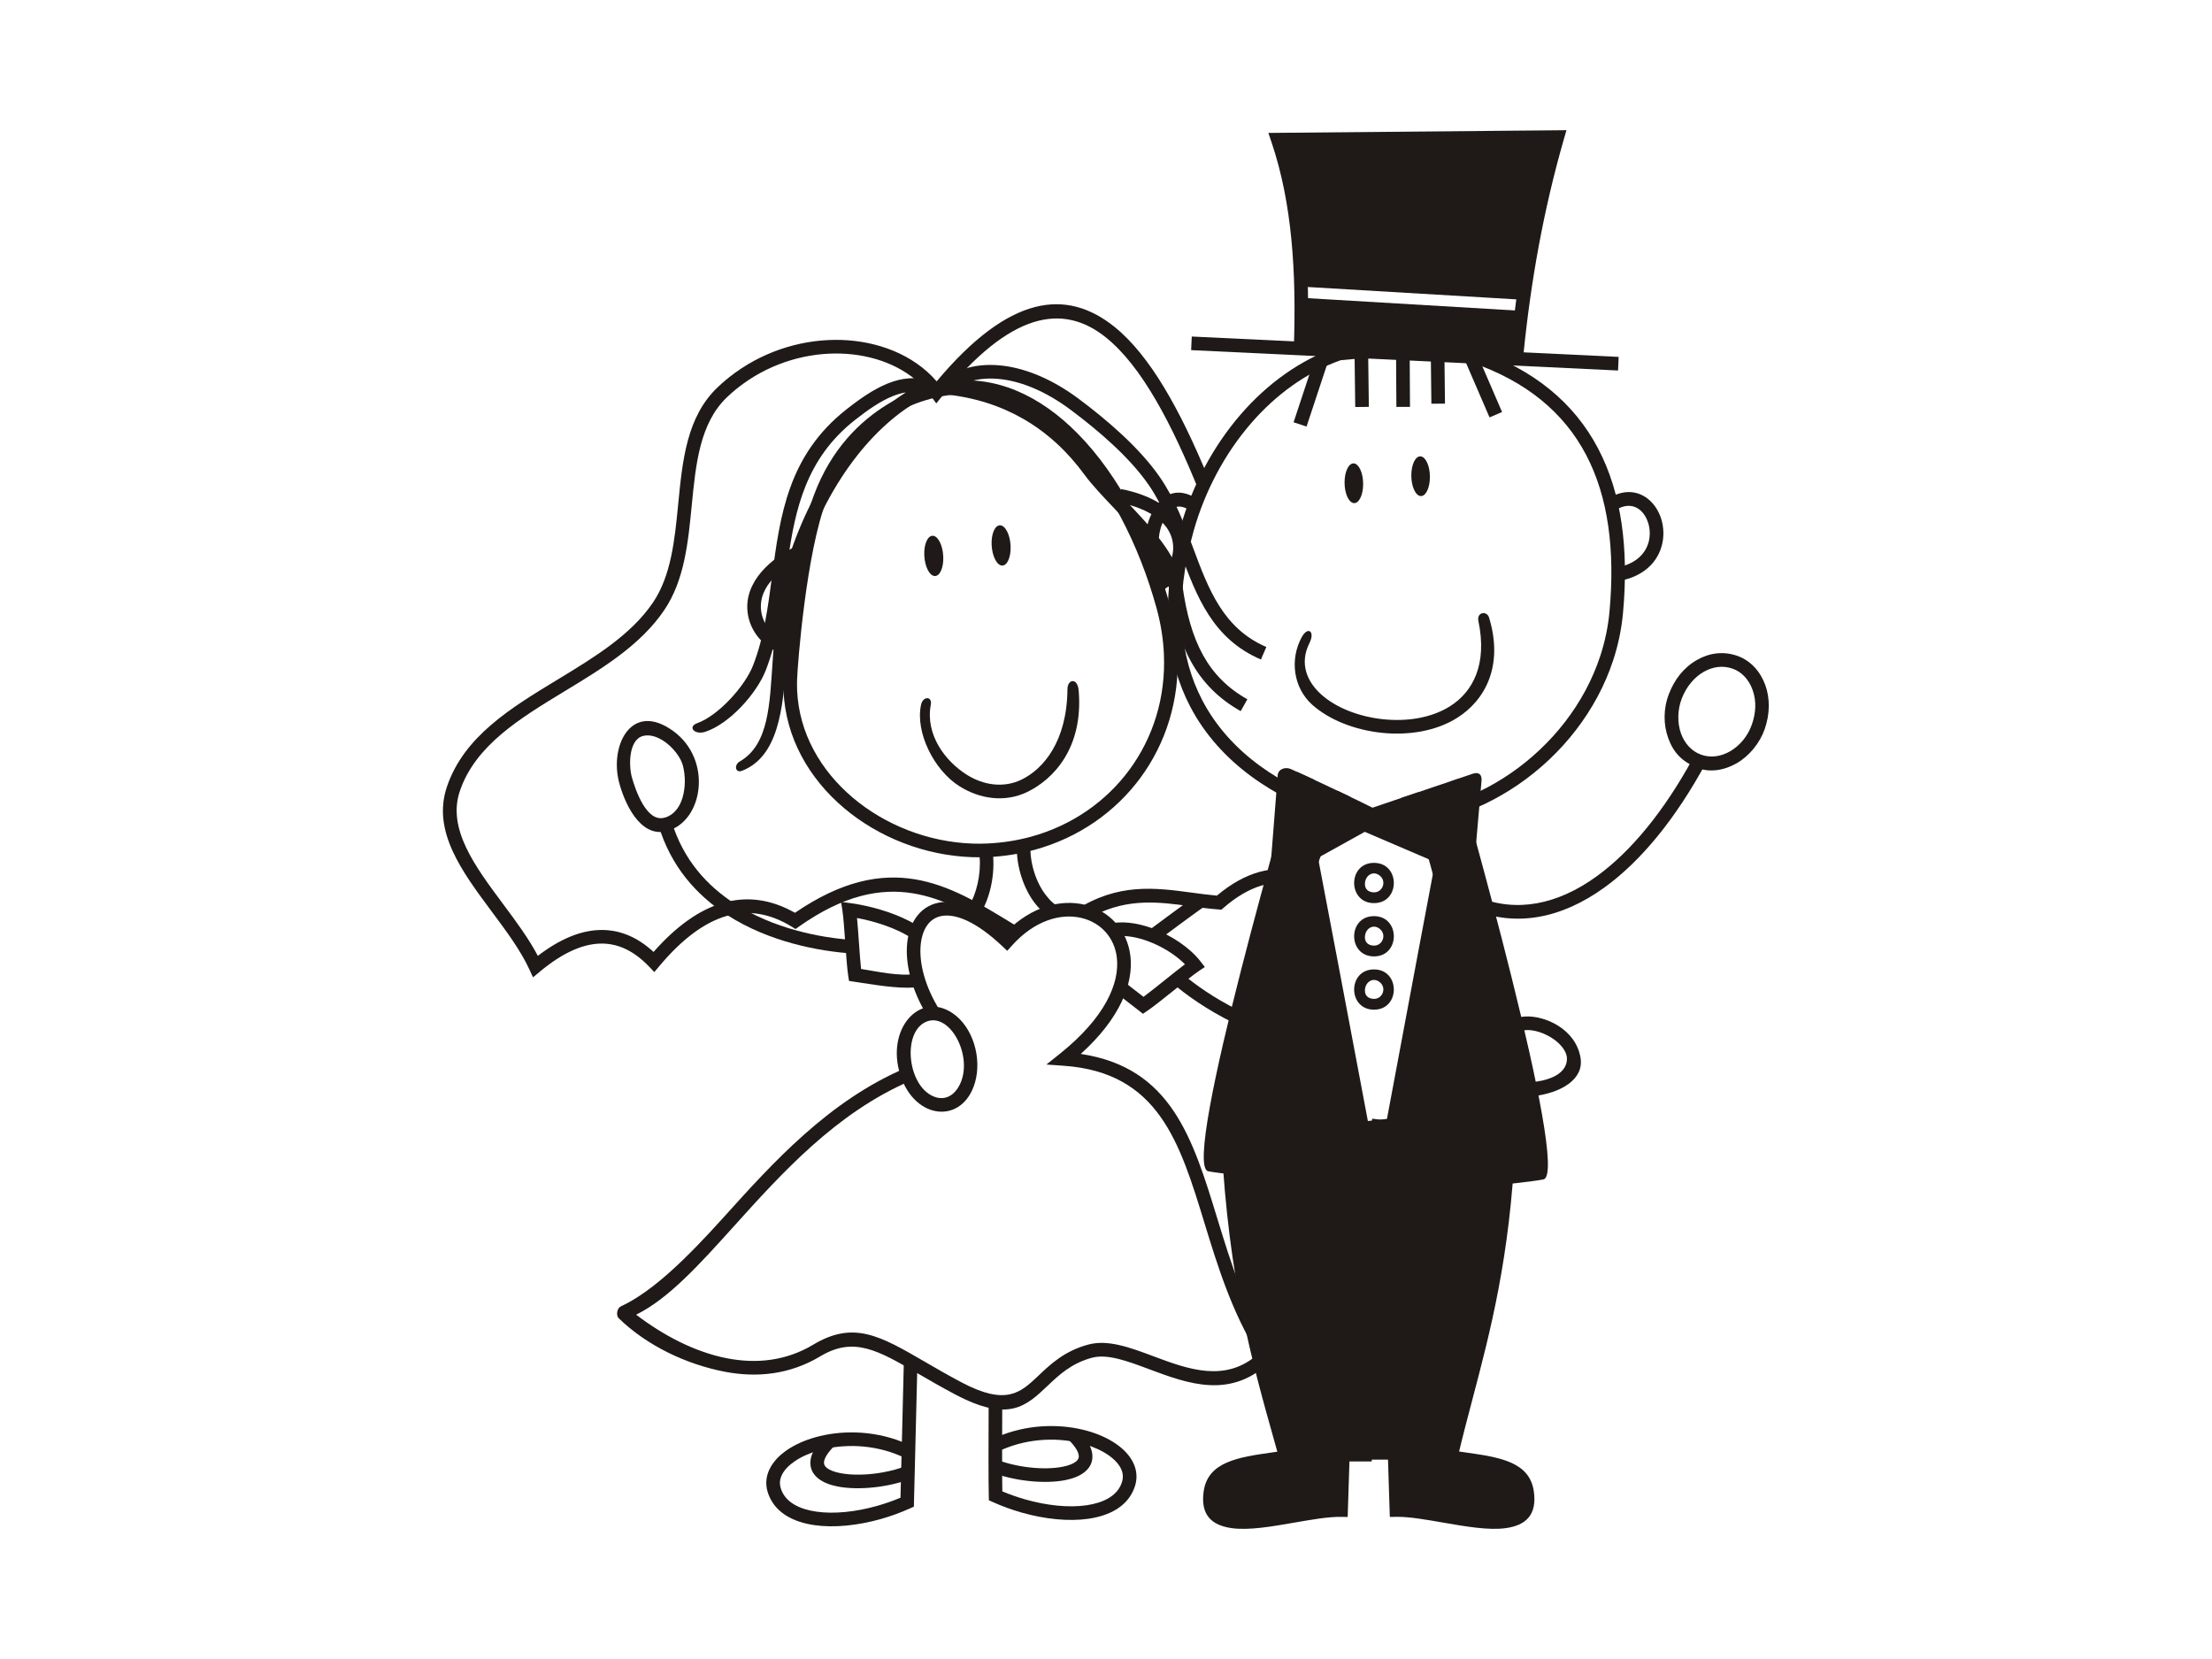 <?xml version="1.0" encoding="utf-8"?>
<!-- Generator: Adobe Illustrator 17.0.0, SVG Export Plug-In . SVG Version: 6.00 Build 0)  -->
<!DOCTYPE svg PUBLIC "-//W3C//DTD SVG 1.1//EN" "http://www.w3.org/Graphics/SVG/1.1/DTD/svg11.dtd">
<svg version="1.1" id="Layer_1" xmlns="http://www.w3.org/2000/svg" xmlns:xlink="http://www.w3.org/1999/xlink" x="0px" y="0px"
	 width="800px" height="600px" viewBox="0 0 800 600" enable-background="new 0 0 800 600" xml:space="preserve">
<g>
	<path id="_204018384" fill="none" d="M467.764,307.543c-35.39,10.686-73.774,59.125-118.217,66.775"/>
	<path id="_189347192" fill="#1F1A17" d="M437.962,326.188c-5.697,3.944-11.494,8.254-17.396,12.639l-1.012,0.751
		c-1.753-0.836-3.573-1.559-5.398-2.124l3.478-2.58c4.41-3.279,8.762-6.515,13.067-9.594
		C433.12,325.604,435.534,325.932,437.962,326.188L437.962,326.188z"/>
	<path id="_205408744" fill="#1F1A17" d="M357.046,305.062c5.54-0.242,10.862-1.093,15.899-2.476
		c14.673-4.034,27.018-12.649,35.524-24.191s13.167-26.03,12.473-41.815c-0.238-5.417-1.107-10.986-2.656-16.631
		c-6.334-23.031-17.61-45.06-32.14-59.752c-12.378-12.511-27.113-19.634-43.093-17.277c-23.15,3.412-36.574,18.551-44.124,37.999
		c-7.318,18.84-10.454,59.006-10.653,64.903c-0.043,1.307-0.038,2.609,0.019,3.906c0.68,15.41,8.51,28.947,20.142,38.774
		c11.727,9.902,27.289,16.046,43.307,16.593C353.501,305.152,355.273,305.143,357.046,305.062L357.046,305.062z M374.237,307.333
		c-5.398,1.482-11.081,2.395-16.978,2.651c-1.882,0.081-3.778,0.09-5.664,0.024c-17.144-0.584-33.794-7.156-46.338-17.752
		c-12.635-10.672-21.14-25.44-21.881-42.323c-0.062-1.402-0.067-2.827-0.019-4.272c0.722-21.249,3.317-45.887,10.995-66.561
		c12.473-33.58,42.304-40.232,47.992-41.069c17.719-2.613,33.875,5.094,47.322,18.688c15.12,15.281,26.823,38.113,33.376,61.933
		c1.654,6.02,2.58,11.95,2.832,17.71c0.741,16.954-4.276,32.525-13.419,44.941C403.294,293.729,390.013,302.995,374.237,307.333
		L374.237,307.333z"/>
	<path id="_205411776" fill="#1F1A17" d="M336.637,254.87c-2.038,10.763,5.156,20.389,13.01,25.322
		c3.06,1.924,6.434,3.155,9.841,3.497c3.355,0.337,6.766-0.181,9.964-1.734c7.84-3.811,16.455-13.742,16.602-32.711
		c0.029-3.649,3.664-4.3,4.067,0.518c1.744,20.884-9.285,32.14-18.527,36.631c-4.048,1.967-8.358,2.628-12.592,2.2
		c-4.181-0.423-8.287-1.905-11.984-4.229c-9.242-5.802-16.056-19.515-13.913-29.479C333.8,251.677,337.231,251.748,336.637,254.87
		L336.637,254.87z"/>
	<path id="_205425880" fill="#1F1A17" d="M337.355,193.769c1.891,0.062,3.583,3.374,3.782,7.398c0.2,4.025-1.178,7.232-3.07,7.165
		s-3.583-3.374-3.782-7.398C334.086,196.909,335.463,193.707,337.355,193.769z"/>
	<path id="_205441704" fill="#1F1A17" d="M361.712,189.981c1.891,0.062,3.583,3.374,3.782,7.398c0.195,4.02-1.178,7.232-3.07,7.165
		c-1.891-0.062-3.583-3.374-3.782-7.398C358.443,193.127,359.821,189.92,361.712,189.981z"/>
	<path id="_205592424" fill="#1F1A17" d="M267.553,275.388c10.568-6.096,10.801-20.746,11.884-36.279
		c0.128-1.863,0.266-3.763,0.413-5.688c-0.798,3.036-1.744,6.03-2.889,8.976c-3.274,8.41-13.115,19.373-21.829,22.247
		c-3.953,1.307-6.581-1.806-2.97-3.098c7.655-2.746,17.258-13.338,20.209-20.922c3.939-10.116,5.403-21.183,6.861-32.264
		c2.87-21.777,5.754-43.639,26.856-60.275c5.056-3.982,9.988-7.375,14.911-9.37c5.203-2.11,10.363-2.67,15.566-0.77l5.526,2.015
		l-5.312,2.528c-10.297,4.894-19.23,12.725-26.652,22.119c-8.482,10.729-15.006,23.507-19.387,36.322
		c-4.633,13.542-5.555,26.723-6.377,38.517c-1.155,16.607-2.775,34.174-16.008,39.32
		C265.904,279.712,265.386,276.642,267.553,275.388L267.553,275.388z M284.939,202.854c0.352-1.169,0.727-2.338,1.126-3.516
		c4.547-13.29,11.342-26.581,20.199-37.785c6.144-7.774,13.281-14.545,21.354-19.639c-1.573,0.247-3.165,0.713-4.771,1.364
		c-4.405,1.787-8.976,4.946-13.709,8.677C291.525,165.838,287.557,184.161,284.939,202.854L284.939,202.854z"/>
	<path id="_270911528" fill="#1F1A17" d="M456.037,238.52c-17.586-7.555-23.274-22.865-29.156-38.707
		c-3.131-8.42-6.32-17.006-11.423-24.405c-3.459-5.018-8.016-9.94-12.939-14.535c-4.946-4.619-10.297-8.919-15.291-12.649
		c-8.686-6.486-17.234-10.059-24.79-11.038c-5.103-0.661-9.741-0.143-13.632,1.459c8.919,1.616,16.726,4.581,23.535,8.463
		c9.864,5.631,17.629,13.181,23.64,21.383c2.737,3.73,6.662,7.859,10.786,12.193c9.213,9.684,19.377,20.366,20.912,31.328
		c1.378,9.855,3.64,18.099,7.389,24.88c3.683,6.662,8.838,11.95,16.056,16.018l-2.414,4.286
		c-8.068-4.547-13.842-10.473-17.966-17.928c-4.058-7.341-6.491-16.137-7.95-26.576c-1.311-9.389-10.905-19.472-19.601-28.61
		c-4.238-4.457-8.277-8.7-11.19-12.673c-5.64-7.693-12.901-14.768-22.095-20.014c-7.935-4.528-17.325-7.712-28.377-8.795
		l-5.626-0.551l4.224-3.74c5.697-5.046,13.732-7.199,22.922-6.001c8.372,1.088,17.738,4.961,27.123,11.965
		c5.089,3.801,10.568,8.206,15.695,12.996c5.156,4.813,9.95,10.002,13.637,15.348c5.445,7.893,8.743,16.773,11.984,25.483
		c5.512,14.835,10.834,29.166,26.495,35.894L456.037,238.52L456.037,238.52z"/>
	<path id="_205638904" fill="#1F1A17" d="M290.689,201.68c-7.465,3.44-16.664,9.969-15.391,19.396
		c0.333,2.461,1.421,4.733,2.998,6.576c2.029,2.366,4.875,4.015,8.002,4.476l-0.713,4.885c-4.324-0.632-8.244-2.903-11.033-6.153
		c-2.176-2.533-3.673-5.683-4.139-9.123c-1.549-11.433,8.781-20.209,18.213-24.528L290.689,201.68z"/>
	<path id="_205709136" fill="#1F1A17" d="M405.437,176.881c10.325,1.92,22.352,7.584,23.682,19.32
		c0.39,3.44-0.285,6.852-1.772,9.845c-1.905,3.835-5.151,6.999-9.19,8.672l-1.891-4.557c2.922-1.212,5.274-3.511,6.662-6.301
		c1.079-2.176,1.573-4.642,1.292-7.123c-1.064-9.375-11.756-13.547-19.667-15.02L405.437,176.881L405.437,176.881z"/>
	<path id="_204303176" fill="#1F1A17" d="M242.972,297.331c4.172,13.609,12.72,23.008,22.67,29.437
		c14.122,9.123,31.019,12.364,42.466,13.153c0.119,1.663,0.233,3.336,0.356,4.937c-12.16-0.779-30.344-4.162-45.483-13.941
		c-10.972-7.085-20.375-17.486-24.865-32.587c0.822,0.1,1.687,0.057,2.59-0.166C241.523,297.958,242.278,297.678,242.972,297.331
		L242.972,297.331z"/>
	<path id="_206636960" fill="#1F1A17" d="M247.002,276.975c-1.278-5.075-8.501-12.264-14.383-10.82
		c-5.312,1.307-5.308,10.839-4.025,15.224c1.178,4.082,5.132,16.013,11.57,14.379c0.024-0.005,4.699-0.665,6.662-7.218
		C247.923,284.872,247.933,280.672,247.002,276.975z M243.485,264.393c14.302,10.378,10.862,32.596-2.186,36.155
		c-10.026,2.732-15.69-10.824-17.458-17.833C220.511,269.534,228.408,253.454,243.485,264.393L243.485,264.393z"/>
	<path id="_270548968" fill="none" d="M330.322,452.982c-0.385,14.906-1.848,75.404-2.229,90.31
		c-19.743,8.867-44.252,9.123-48.153-4.585c-3.778-13.276,24.842-24.842,48.153-13.756"/>
	<path id="_270395064" fill="none" d="M300.121,521.087c-15.733,15.69,12.834,17.752,28.995,11.19"/>
	<path id="_270488144" fill="#1F1A17" d="M301.855,522.831c-2.528,2.523-3.702,4.486-3.844,5.954
		c-0.081,0.836,0.309,1.54,1.026,2.11c1.055,0.836,2.737,1.459,4.818,1.867c6.79,1.345,16.921,0.242,24.329-2.77l1.853,4.576
		c-8.216,3.336-19.51,4.543-27.127,3.036c-2.803-0.551-5.203-1.497-6.918-2.851c-2.048-1.62-3.136-3.754-2.88-6.429
		c0.247-2.58,1.863-5.578,5.27-8.981L301.855,522.831z"/>
	<path id="_270490008" fill="none" d="M360.134,441.506c0.38,14.906-0.447,84.584-0.062,99.491
		c19.743,8.867,44.252,9.123,48.153-4.585c3.778-13.276-24.842-24.842-48.153-13.756"/>
	<path id="_270567000" fill="none" d="M388.046,518.792c15.733,15.69-12.834,17.752-28.995,11.19"/>
	<path id="_270574664" fill="#1F1A17" d="M389.785,517.049c3.412,3.402,5.027,6.401,5.27,8.981c0.257,2.675-0.831,4.809-2.879,6.429
		c-1.715,1.359-4.115,2.3-6.918,2.851c-7.617,1.506-18.916,0.295-27.127-3.041l1.853-4.571c7.408,3.008,17.543,4.11,24.333,2.77
		c2.081-0.409,3.759-1.031,4.818-1.867c0.722-0.57,1.107-1.273,1.026-2.11c-0.138-1.468-1.311-3.431-3.844-5.954L389.785,517.049
		L389.785,517.049z"/>
	<path id="_270576528" fill="none" d="M486.652,494.882c-0.542,17.082-1.083,34.165-1.625,51.247
		c-16.588-0.266-50.092,13.385-47.255-6.434c2.352-16.445,35.167-7.503,46.856-20.693"/>
	<path id="_203665688" fill="#1F1A17" d="M482.637,543.71l0.642-20.223c-6.058,4.338-14.583,5.559-22.723,6.719
		c-10.002,1.426-19.339,2.761-20.347,9.836c-0.722,5.056,1.782,7.151,5.868,7.736c5.441,0.779,13.462-0.618,21.269-1.982
		C472.763,544.855,478.08,543.929,482.637,543.71L482.637,543.71z"/>
	<path id="_175095880" fill="#1F1A17" d="M489.109,494.958l-1.625,51.252l-0.076,2.423l-2.423-0.038
		c-4.519-0.071-10.601,0.988-16.807,2.067c-8.182,1.426-16.579,2.889-22.794,2c-7.009-1.003-11.304-4.604-10.059-13.309
		c1.535-10.739,12.635-12.326,24.538-14.027c8.833-1.259,18.166-2.594,22.917-7.95l0.675,0.599l0.737-23.164L489.109,494.958
		L489.109,494.958z"/>
	<path id="_174959024" fill="none" d="M503.397,494.882c0.542,17.082,1.083,34.165,1.625,51.247
		c16.588-0.266,50.092,13.385,47.255-6.434c-2.352-16.445-35.162-7.503-46.856-20.693"/>
	<path id="_189175008" fill="#1F1A17" d="M506.766,523.487l0.642,20.223c4.557,0.214,9.879,1.14,15.291,2.086
		c7.807,1.359,15.823,2.756,21.268,1.982c4.086-0.584,6.595-2.68,5.873-7.736c-1.012-7.075-10.344-8.41-20.347-9.836
		C521.354,529.047,512.824,527.825,506.766,523.487L506.766,523.487z"/>
	<path id="_189733744" fill="#1F1A17" d="M505.859,494.801l0.737,23.164l0.675-0.599c4.747,5.36,14.084,6.69,22.917,7.95
		c11.898,1.696,23.003,3.283,24.538,14.027c1.245,8.71-3.051,12.312-10.059,13.314c-6.215,0.889-14.611-0.58-22.789-2
		c-6.21-1.083-12.293-2.143-16.807-2.072l-2.423,0.038l-0.076-2.423l-1.625-51.247L505.859,494.801L505.859,494.801z"/>
	<path id="_160199752" fill="#1F1A17" d="M545.53,413.434c-2.381,51.793-13.105,80.907-20.475,111.992c-8.159,0-24.637,0-32.796,0
		c3.516-36.559,1.901-77.314,6.196-118.084C514.15,409.371,529.84,411.4,545.53,413.434L545.53,413.434z"/>
	<path id="_190792504" fill="#1F1A17" d="M547.991,413.538c-1.886,41.045-8.966,67.897-15.505,92.705
		c-1.73,6.557-3.421,12.972-5.027,19.753l-0.451,1.901h-1.953h-32.796h-2.708l0.257-2.699c1.644-17.106,2.162-35.196,2.694-53.77
		c0.604-21.021,1.221-42.675,3.502-64.333l0.266-2.514l2.495,0.323l47.08,6.092l-0.309,2.442L547.991,413.538L547.991,413.538z
		 M527.721,504.989c6.358-24.11,13.229-50.173,15.243-89.407l-42.314-5.474c-2.058,20.689-2.652,41.363-3.226,61.453
		c-0.504,17.686-0.998,34.93-2.461,51.394h28.149C524.523,517.11,526.105,511.109,527.721,504.989L527.721,504.989z"/>
	<path id="_190417568" fill="#1F1A17" d="M444.229,413.434c2.813,51.793,11.889,81.581,20.598,112.667c9.641,0,19.282,0,28.928,0
		c2.034-39.586,4.067-79.172,6.101-118.754C481.316,409.371,462.77,411.4,444.229,413.434L444.229,413.434z"/>
	<path id="_190417088" fill="#1F1A17" d="M446.819,415.629c2.77,47.246,10.853,75.946,18.931,104.646l0.946,3.355h24.723
		l5.835-113.522L446.819,415.629z M461.003,521.601c-8.282-29.418-16.564-58.84-19.235-108.048l2.461-0.124l-0.261-2.452
		l55.628-6.092l2.87-0.314l-0.152,2.889l-6.101,118.754l-0.119,2.343h-2.343h-28.928h-1.867l-0.508-1.806L461.003,521.601
		L461.003,521.601z"/>
	<path id="_190415728" fill="none" d="M533.352,326.649c30.957,12.687,63.943-14.208,86.785-62.423"/>
	<path id="_269958312" fill="#1F1A17" d="M508.8,289.215l-2.362-0.504l6.538-2.214c8.097,17.158,13.172,38.403,16.346,61.13
		c3.184,22.799,4.457,47.137,4.97,70.329l0.062,2.889l-2.86-0.399c-16.393-2.286-38.099-1.972-57.761-1.682
		c-6.6,0.095-12.982,0.19-18.028,0.19h-2.875l0.442-2.846c1.25-8.026,2.376-17.225,3.55-26.799
		c4.324-35.319,9.299-75.932,26.947-103.301l4.481,2.138c-17.291,26.386-22.238,66.723-26.529,101.762
		c-1.017,8.32-2,16.346-3.155,24.101c5.151-0.019,10.064-0.09,15.105-0.166c18.741-0.271,39.32-0.575,55.628,1.354
		c-0.546-22.129-1.834-45.203-4.861-66.889C521.368,326.312,516.502,305.789,508.8,289.215L508.8,289.215z"/>
	<path id="_190909016" fill="#1F1A17" d="M527.469,281.67c0.119,0.418,40.926,142.864,30.715,144.883
		c-7.679,1.521-42.784,4.543-42.879,4.547l-2.827,0.257l0.147-2.832c0.019-0.38,5.64-115.489,9.841-143.434
		C522.67,283.727,524.3,282.596,527.469,281.67L527.469,281.67z M556.122,421.711c4.357-0.86-24.077-107.815-32.378-134.938
		c-1.521,23.074-5.384,121.282-6.087,139.186C526.072,425.218,549.873,422.951,556.122,421.711L556.122,421.711z"/>
	<path id="_206710360" fill="#1F1A17" d="M524.437,283.67c0.727,2.257,40.888,138.958,33.276,140.464
		c-7.612,1.506-60.755,5.384-60.755,5.384l1.055-5.635c-3.35-0.081-53.219-1.273-60.574-2.699
		c-7.612-1.478,32.962-138.535,33.495-140.545c0.96,3.645,25.507,133.921,27.17,142.759
		C503.188,396.18,523.554,287.239,524.437,283.67L524.437,283.67z"/>
	<path id="_188942496" fill="#1F1A17" d="M551.603,367.632c7.199-0.394,18.289,4.543,20.019,14.925
		c1.326,7.954-7.337,12.754-16.964,13.865c-0.356-1.625-0.732-3.293-1.126-5.003c4.761-0.356,13.172-2.162,13.172-8.567
		c0-2.756-2.561-5.407-4.6-6.88c-3.184-2.305-7.384-3.673-10.254-3.412c-0.965,0.086-1.886,0.233-2.78,0.423l-1.226-4.832
		C549.146,367.87,550.415,367.699,551.603,367.632L551.603,367.632z"/>
	<path id="_206764024" fill="#1F1A17" d="M446.211,369.965c-9.622-4.68-17.462-10.316-22.285-14.464
		c1.354-1.083,2.689-2.148,3.92-3.112c4.419,3.721,11.266,8.586,19.605,12.734L446.211,369.965L446.211,369.965z"/>
	<path id="_190320304" fill="#1F1A17" d="M472.497,282.862c4.129,27.488,10.007,142.251,10.026,142.621l0.152,2.832l-2.832-0.257
		c-0.1-0.009-35.167-2.965-42.87-4.457c-10.254-1.986,31.475-144.18,31.594-144.589
		C470.321,280.301,472.212,281.185,472.497,282.862L472.497,282.862z M471.395,286.659c-7.926,27.298-36.331,131.265-32.007,132.101
		c6.229,1.207,29.684,3.431,38.108,4.158C476.778,405.242,472.896,309.206,471.395,286.659L471.395,286.659z"/>
	<path id="_205701768" fill="#1F1A17" d="M483.431,290.878c4.424,1.449,8.928,2.362,13.447,2.775
		c17.139,1.578,34.758-3.854,49.517-14.013c14.792-10.183,26.695-25.089,32.373-42.437c1.677-5.137,2.818-10.468,3.321-15.932
		c2.048-22.252-0.409-41.477-8.472-56.801c-7.959-15.125-21.463-26.552-41.587-33.457c-4.106-0.147-8.144-0.39-12.245-0.632
		c-11.366-0.684-23.293-1.397-34.882-0.109c-12.521,4.433-23.483,12.502-32.359,22.722c-9.598,11.052-16.754,24.623-20.803,38.854
		c-7.37,25.911-4.942,46.044,3.079,61.401C444.899,272.565,463.911,284.487,483.431,290.878L483.431,290.878z M496.431,298.557
		c-4.913-0.456-9.779-1.435-14.526-2.989c-20.584-6.738-40.679-19.411-51.456-40.042c-8.572-16.417-11.219-37.771-3.464-65.027
		c4.234-14.892,11.746-29.118,21.824-40.727c9.484-10.919,21.254-19.539,34.73-24.248c0.19-0.067,0.342-0.105,0.537-0.124
		c12.084-1.373,24.319-0.641,35.984,0.062c4.324,0.261,8.577,0.513,12.502,0.646c0.276,0.009,0.456,0.038,0.713,0.128
		c21.587,7.327,36.099,19.605,44.69,35.942c8.529,16.213,11.147,36.355,9.014,59.543c-0.542,5.873-1.749,11.566-3.531,17.011
		c-6.02,18.403-18.622,34.198-34.264,44.965C533.518,294.48,514.754,300.244,496.431,298.557L496.431,298.557z"/>
	<path id="_197079712" fill="#1F1A17" d="M489.641,167.596c1.858,0.157,3.364,3.497,3.364,7.46c0,3.968-1.511,7.056-3.364,6.904
		c-1.858-0.157-3.364-3.497-3.359-7.46C486.277,170.533,487.788,167.44,489.641,167.596z M513.789,165.045
		c1.858,0.157,3.364,3.497,3.359,7.46c0,3.963-1.506,7.051-3.364,6.899c-1.858-0.152-3.364-3.497-3.364-7.46
		C510.42,167.981,511.931,164.893,513.789,165.045z"/>
	<path id="_197094656" fill="#1F1A17" d="M480.494,130.205l-7.964,24.067l-4.69-1.544l7.964-24.067L480.494,130.205L480.494,130.205
		z M509.836,128.699l0.109,18.451l-4.923,0.019l-0.109-18.451C504.913,128.713,509.836,128.699,509.836,128.699z M522.413,129.721
		l0.185,16.255l-4.923,0.038l-0.185-16.255C517.491,129.759,522.413,129.721,522.413,129.721z M534.601,128.989l8.643,20.024
		l-4.533,1.948l-8.643-20.024C530.068,130.937,534.601,128.989,534.601,128.989z M494.816,127.635l0.242,19.515l-4.923,0.057
		l-0.242-19.515L494.816,127.635z"/>
	<path id="_197098792" fill="#1F1A17" d="M429.195,183.947c-2.542-1.311-4.633-0.774-6.172,0.775
		c-1.768,1.777-3.117,5.764-3.212,6.106c-0.727,2.599-1.007,5.488-0.784,8.173c0.352,4.267,1.953,7.916,5.013,8.42l-0.813,4.861
		c-5.716-0.95-8.596-6.486-9.123-12.877c-0.266-3.236,0.076-6.728,0.955-9.893c0.352-1.264,1.749-5.417,4.467-8.282
		c2.97-3.131,7.094-4.153,11.922-1.663L429.195,183.947z M582.703,179.704c5.374-2.884,10.173-1.939,13.647,1.012
		c2.1,1.787,3.664,4.319,4.514,7.151c0.827,2.78,0.979,5.887,0.285,8.89c-1.402,6.039-6.153,11.646-15.576,13.347l-0.87-4.842
		c7.109-1.283,10.639-5.303,11.637-9.603c0.499-2.153,0.39-4.381-0.204-6.382c-0.58-1.943-1.611-3.645-2.97-4.799
		c-1.996-1.696-4.842-2.195-8.125-0.432L582.703,179.704L582.703,179.704z"/>
	<path id="_200020376" fill="#1F1A17" d="M473.585,232.571c-3.668,7.284-1.012,13.894,4.343,18.669
		c5.365,4.78,13.599,7.959,22.214,8.876c8.605,0.917,17.519-0.428,24.257-4.676c8.277-5.222,13.59-15.12,10.283-30.829
		c-0.689-3.279,3.084-3.82,3.863-1.254c5.369,17.695-1.606,29.997-11.523,36.251c-7.726,4.875-17.786,6.434-27.403,5.407
		c-9.603-1.022-18.855-4.633-24.979-10.088c-6.942-6.187-8.197-16.446-3.901-24.4C473.02,226.308,475.704,228.351,473.585,232.571
		L473.585,232.571z"/>
	<polygon id="_189892912" fill="#1F1A17" points="431.02,121.709 585.411,129.074 585.183,133.997 430.787,126.627 	"/>
	<path id="_204196368" fill="#1F1A17" d="M547.298,128.214c0.523-5.217,1.121-10.52,1.806-15.861l-77.419-4.59
		c0.029,6.191-0.119,12.44-0.318,18.612C488.187,126.428,534.326,128.699,547.298,128.214L547.298,128.214z M549.636,108.343
		c2.613-19.183,6.353-38.84,11.547-57.49l-97.471,1.164c3.293,10.591,5.911,23.245,7.028,34.768
		c0.532,5.483,0.803,11.166,0.898,16.935C471.642,103.72,549.636,108.343,549.636,108.343z"/>
	<path id="_161647392" fill="#1F1A17" d="M467.959,125.012c0.428-13.119,0.295-25.982-0.908-38.37
		c-1.193-12.312-3.44-24.167-7.237-35.352l-1.093-3.222l3.407-0.028l101.092-0.922l3.307-0.033l-0.912,3.169
		c-7.47,25.963-12.041,51.912-14.63,77.842l-4.899-0.485c2.514-25.193,6.876-50.377,13.889-75.542l-94.444,0.86
		c3.293,10.591,5.308,21.734,6.424,33.252c1.221,12.62,1.364,25.688,0.927,38.987L467.959,125.012L467.959,125.012z"/>
	<path id="_189913208" fill="#1F1A17" d="M496.921,312.066c4.785,0,7.175,3.64,7.175,7.28c0,3.64-2.395,7.28-7.175,7.28
		c-4.633,0-7.023-3.416-7.17-6.938C489.598,315.939,491.984,312.066,496.921,312.066z M499.306,316.951
		c-2.038-1.986-4.514-0.965-5.336,1.06c-0.817,2.024-0.257,4.661,2.946,4.714C499.938,322.776,501.444,319.032,499.306,316.951z
		 M496.921,350.602c4.785,0,7.175,3.64,7.175,7.28c0,3.64-2.395,7.28-7.175,7.28c-4.633,0-7.023-3.416-7.17-6.937
		C489.598,354.47,491.984,350.602,496.921,350.602L496.921,350.602z M499.306,355.482c-2.038-1.986-4.514-0.965-5.336,1.06
		c-0.817,2.024-0.257,4.661,2.946,4.714C499.938,361.308,501.444,357.563,499.306,355.482L499.306,355.482z M496.921,331.334
		c4.785,0,7.175,3.64,7.175,7.28c0,3.64-2.395,7.28-7.175,7.28c-4.633,0-7.023-3.416-7.17-6.937
		C489.598,335.202,491.984,331.334,496.921,331.334L496.921,331.334z M499.306,336.214c-2.038-1.986-4.514-0.965-5.336,1.06
		c-0.817,2.024-0.257,4.661,2.946,4.714C499.938,342.044,501.444,338.3,499.306,336.214L499.306,336.214z"/>
	<path id="_204963816" fill="#1F1A17" d="M464.547,280.601l-2.751,35.01l31.651-17.505l37.153,15.913l2.751-31.827l-37.158,12.592
		C496.198,294.784,465.925,279.009,464.547,280.601L464.547,280.601z"/>
	<path id="_203517928" fill="#1F1A17" d="M466.881,282.411l-2.267,28.824l28.054-15.519
		C486.424,292.461,469.879,283.841,466.881,282.411L466.881,282.411z M459.335,315.416c0.95-11.665,1.825-23.345,2.751-35.01
		c0.181-2.3,2.784-3.141,4.728-2.281c8.078,3.578,25.507,11.908,29.574,13.989c12.055-4.086,24.115-8.173,36.175-12.259
		c2.304-0.784,3.45,0.266,3.25,2.547c-0.917,10.611-1.82,21.221-2.751,31.827c-0.166,1.934-1.43,2.913-3.426,2.057l-36.051-15.443
		c-10.202,5.64-20.361,11.361-30.601,16.925C460.841,318.932,459.154,317.673,459.335,315.416L459.335,315.416z M497.22,297.041
		l31.214,13.371c0.713-8.225,1.421-16.45,2.134-24.671L497.22,297.041z"/>
	<path id="_203363112" fill="#1F1A17" d="M534.288,324.368c14.25,5.84,29.037,2.732,42.998-7.313
		c12.659-9.104,24.637-23.849,34.977-42.789c0.651,0.375,1.34,0.699,2.062,0.965c0.87,0.318,1.758,0.546,2.651,0.68
		c-10.786,19.924-23.402,35.49-36.816,45.136c-15.362,11.052-31.77,14.417-47.745,7.874L534.288,324.368L534.288,324.368z"/>
	<path id="_190420048" fill="#1F1A17" d="M628.319,237.199c4.88,1.711,8.377,5.716,10.145,10.62
		c1.715,4.752,1.687,10.411-0.252,15.923c-1.753,4.984-5.555,9.693-10.13,12.307c-4.457,2.552-9.907,3.564-14.678,1.473
		c-5.061-2.214-8.149-5.236-10.078-10.596c-1.715-4.756-1.839-10.468,0.252-15.923c1.981-5.165,5.255-9.518,10.13-12.307
		C618.302,236.073,623.325,235.45,628.319,237.199L628.319,237.199z M633.835,249.477c-1.283-3.554-3.773-6.443-7.218-7.645
		c-3.583-1.254-7.18-0.717-10.458,1.155c-3.421,1.958-6.286,5.374-7.95,9.712c-1.492,3.892-1.668,8.648-0.257,12.573
		c1.283,3.559,3.792,6.391,7.218,7.65c3.492,1.283,7.289,0.66,10.458-1.155c3.421-1.958,6.41-5.331,7.95-9.717
		C635.028,257.926,635.342,253.654,633.835,249.477L633.835,249.477z"/>
	<path id="_205358104" fill="#1F1A17" d="M336.718,143.296c-0.846-1.169-1.763-2.267-2.732-3.288
		c-7.223-7.593-18.113-11.765-29.869-12.131c-11.87-0.371-24.595,3.131-35.324,10.905c-2.034,1.473-3.991,3.093-5.845,4.856
		c-9.86,9.375-11.309,24.172-12.768,39.13c-1.316,13.5-2.651,27.132-9.974,37.928c-8.586,12.663-22.347,21.012-35.97,29.275
		c-16.232,9.85-32.264,19.577-37.904,36.065c-4.671,13.671,5.431,27.237,15.529,40.798c4.642,6.239,9.294,12.483,12.658,18.864
		c7.774-5.959,15.158-9.076,22.138-9.342c7.109-0.271,13.675,2.366,19.71,7.926c8.263-9.366,16.602-15.277,25.018-17.719
		c8.743-2.537,17.458-1.349,26.125,3.564c34.079-23.307,55.799-10.055,77.519,3.198c1.326,0.808,2.651,1.62,3.982,2.419
		c-1.283,1.026-2.547,2.186-3.787,3.469l-2.761-1.682c-20.613-12.582-41.23-25.165-73.428-2.471l-1.321,0.931l-1.378-0.846
		c-7.902-4.842-15.761-6.13-23.578-3.863c-8.03,2.333-16.146,8.391-24.343,18.175l-1.768,2.11l-1.91-1.996
		c-5.531-5.783-11.499-8.548-17.904-8.301c-6.581,0.252-13.78,3.635-21.592,10.145l-2.466,2.053l-1.345-2.913
		c-3.193-6.923-8.363-13.861-13.523-20.793c-10.872-14.602-21.748-29.209-16.241-45.312c6.21-18.18,23.012-28.367,40.023-38.688
		c13.167-7.988,26.467-16.056,34.45-27.826c6.619-9.755,7.888-22.76,9.142-35.638c1.549-15.89,3.084-31.603,14.274-42.238
		c2.034-1.934,4.158-3.697,6.348-5.279c11.646-8.434,25.469-12.236,38.375-11.832c12.796,0.399,25.939,5.089,34.483,14.977
		c26.139-31.228,46.861-33.822,64.399-19.643c12.83,10.378,23.673,30.045,33.599,53.965c-1.003,1.991-1.948,4.01-2.827,6.063
		c-10.102-25.127-21.026-45.811-33.86-56.189c-15.633-12.639-34.63-9.394-59.424,21.268l-2.029,2.509L336.718,143.296
		L336.718,143.296z M389.001,329.144c15.381-9.902,28.781-8.097,42.176-6.291c2.946,0.399,5.897,0.798,8.924,1.06
		c10.53-8.833,20.185-10.872,29.332-8.981c1.159,0.242,2.309,0.546,3.45,0.908c-0.499,1.554-0.974,3.122-1.44,4.709
		c-0.993-0.318-1.991-0.584-2.998-0.789c-7.926-1.639-16.427,0.318-25.925,8.563l-0.779,0.675l-1.017-0.076
		c-3.374-0.257-6.795-0.717-10.207-1.178c-11.162-1.506-22.323-3.017-34.768,3.298C393.686,330.051,391.41,329.4,389.001,329.144
		L389.001,329.144z M477.814,302.582c-2.998-7.498-5.916-15.372-8.786-23.464c1.858,0.841,3.996,1.829,6.258,2.884
		c1.777,4.913,3.573,9.731,5.393,14.417C479.672,298.419,478.717,300.477,477.814,302.582L477.814,302.582z"/>
	<path id="_189849120" fill="#1F1A17" d="M358.923,307.424c1.079,6.98-0.299,15.068-3.169,20.817
		c-0.732,1.468-1.578,2.761-2.523,3.806c-1.801-1.017-3.512-1.796-5.127-2.343c1.216-0.309,2.067-1.33,3.231-3.664
		c2.49-4.989,3.768-12.397,2.651-18.451c1.055,0,2.11-0.019,3.169-0.067C357.744,307.5,358.333,307.462,358.923,307.424
		L358.923,307.424z M363.907,340.153l0.499-0.062l-0.261,0.28L363.907,340.153L363.907,340.153z M378.243,330.512
		c-1.44-0.993-2.765-2.3-3.949-3.839c-4.11-5.341-6.638-13.119-6.567-20.366c1.682-0.318,3.336-0.689,4.961-1.117
		c-0.385,6.439,1.848,13.723,5.502,18.47c3.611,4.695,6.69,5.854,11.604,4.139c0.024,0.499,0.024,0.984,0.005,1.444
		C386.183,328.73,382.244,329.096,378.243,330.512L378.243,330.512z"/>
	<path id="_189617784" fill="#1F1A17" d="M331.776,493.784l-0.109,4.41c-0.461,18.85-0.927,37.704-1.112,45.155l-0.038,1.554
		l-1.416,0.637c-3.402,1.525-6.909,2.803-10.406,3.797c-8.482,2.414-17.096,3.274-24.205,2.243
		c-7.588-1.102-13.566-4.367-16.175-10.183c-0.299-0.67-0.551-1.345-0.741-2.015c-0.789-2.77-0.48-5.474,0.718-7.992
		c1.245-2.618,3.454-4.999,6.372-6.985c2.78-1.896,6.234-3.469,10.097-4.566c9.071-2.58,20.622-2.647,31.418,1.597l0.57-23.354
		l0.171-7.066C328.474,491.874,330.089,492.806,331.776,493.784L331.776,493.784z M325.675,541.662l0.371-14.944
		c-10.183-4.519-21.307-4.59-29.936-2.138c-3.369,0.96-6.334,2.295-8.672,3.892c-2.205,1.506-3.839,3.217-4.695,5.018
		c-0.684,1.445-0.87,2.984-0.428,4.538c0.143,0.499,0.309,0.955,0.489,1.359c1.839,4.091,6.429,6.443,12.378,7.308
		c6.424,0.931,14.317,0.124,22.162-2.105C320.173,543.781,322.976,542.803,325.675,541.662L325.675,541.662z"/>
	<path id="_204282080" fill="#1F1A17" d="M362.482,507.179c-0.019,4.11-0.033,8.078-0.043,11.784
		c10.667-4.067,22.024-3.968,30.967-1.426c3.863,1.098,7.318,2.67,10.097,4.566c2.918,1.991,5.127,4.367,6.372,6.985
		c1.197,2.518,1.506,5.222,0.717,7.992c-0.19,0.67-0.442,1.345-0.741,2.015c-2.613,5.816-8.591,9.08-16.179,10.183
		c-7.108,1.031-15.723,0.171-24.205-2.243c-3.497-0.993-7.009-2.271-10.406-3.797l-1.416-0.637l-0.038-1.554
		c-0.143-5.64-0.114-19.121-0.048-34.507C359.369,506.975,360.994,507.175,362.482,507.179L362.482,507.179z M362.429,524.285
		c-0.005,6.367,0.01,11.637,0.071,15.082c2.699,1.14,5.498,2.119,8.325,2.922c7.845,2.233,15.738,3.041,22.162,2.105
		c5.944-0.865,10.539-3.212,12.378-7.308c0.181-0.404,0.347-0.86,0.489-1.359c0.442-1.554,0.261-3.093-0.428-4.538
		c-0.855-1.801-2.49-3.511-4.695-5.018c-2.338-1.597-5.303-2.932-8.672-3.892C383.512,519.857,372.527,519.904,362.429,524.285
		L362.429,524.285z"/>
	<path id="_270569696" fill="#1F1A17" d="M400.495,334.242c4.889-1.316,10.715-0.537,16.251,1.482
		c7.004,2.552,13.685,7.142,17.386,11.927l1.611,2.076l-2.191,1.473c-2.01,1.354-5.598,4.229-9.185,7.104
		c-3.64,2.918-7.284,5.835-9.522,7.341l-1.497,1.007l-1.406-1.121c-2.324-1.858-5.051-3.849-7.736-6.006
		c0.713-1.734,1.259-3.426,1.635-5.061c2.723,2.267,5.55,4.315,7.726,6.054c2.053-1.521,4.885-3.787,7.717-6.058
		c2.59-2.076,5.179-4.148,7.265-5.721c-3.326-3.374-8.282-6.491-13.48-8.387c-3.816-1.392-7.721-2.105-11.109-1.749
		C403.018,336.965,401.849,335.506,400.495,334.242L400.495,334.242z"/>
	<path id="_270576992" fill="#1F1A17" d="M330.736,339.968c-1.24-0.879-2.647-1.72-4.177-2.504
		c-4.842-2.485-10.801-4.376-16.607-5.455c0.247,2.514,0.461,5.588,0.68,8.658c0.257,3.626,0.513,7.251,0.789,9.774
		c5.626,0.855,13.823,2.794,20.066,1.763c0.38,1.525,0.865,3.093,1.454,4.685c-5.878,0.955-14.127-0.318-21.511-1.454l-2.58-0.394
		l-1.787-0.271l-0.28-1.791c-0.423-2.718-0.751-7.341-1.079-11.965c-0.328-4.614-0.656-9.232-1.017-11.58l-0.504-3.26l3.264,0.442
		c7.261,0.984,15.144,3.269,21.364,6.467c1.207,0.622,2.357,1.278,3.431,1.972C331.539,336.499,331.03,338.153,330.736,339.968
		L330.736,339.968z"/>
	<path id="_203369368" fill="#1F1A17" d="M362.458,342.163c-9.418-8.886-16.897-11.841-21.995-10.867
		c-2.229,0.428-3.996,1.658-5.241,3.492c-1.359,2-2.153,4.728-2.314,7.94c-0.342,6.928,2.224,15.823,8.292,24.666
		c-2.096-0.912-4.205-1.055-6.144-0.504c-5.213-8.738-7.413-17.42-7.066-24.395c0.204-4.12,1.288-7.712,3.16-10.468
		c1.986-2.922,4.818-4.894,8.387-5.578c6.172-1.178,14.564,1.658,24.49,10.463c9.185-9.199,19.767-11.76,28.329-9.693
		c4.367,1.055,8.216,3.312,11.109,6.519c2.903,3.212,4.842,7.356,5.379,12.16c1.093,9.755-3.626,22.319-17.976,35.272
		c32.649,4.889,40.451,30.325,49.408,59.576c4.856,15.852,10.069,32.872,19.948,48.044l1.083,1.663l-1.402,1.416
		c-14.374,14.512-30.154,8.61-44.347,3.302c-7.788-2.913-15.053-5.631-20.646-4.124c-7.451,2.005-11.951,6.272-15.966,10.083
		c-7.85,7.451-14.131,13.404-33.442,3.207c-4.999-2.642-9.389-5.189-13.357-7.498c-14.697-8.539-23.364-13.576-35.476-6.31
		c-11.029,6.619-22.96,7.817-34.625,5.559c-13.813-2.68-28.035-9.361-38.303-19.363c-1.026-0.998-0.556-3.626,0.741-4.224
		c11.58-5.369,23.887-17.443,37.472-32.516c17.472-19.382,37.724-41.843,65.511-53.689c0.39,1.63,0.946,3.203,1.658,4.666
		c-26.714,11.509-46.462,33.414-63.506,52.321c-12.625,14.003-23.806,26.41-35.547,32.188c9.817,7.489,21.245,13.514,32.896,15.776
		c10.549,2.043,21.297,0.984,31.171-4.942c14.607-8.762,24.2-3.188,40.475,6.267c3.93,2.286,8.277,4.809,13.181,7.398
		c16.189,8.548,21.326,3.673,27.75-2.419c4.452-4.224,9.432-8.952,18.09-11.28c7.094-1.91,15.082,1.074,23.64,4.276
		c12.288,4.595,25.892,9.679,37.714-0.817c-9.527-15.272-14.645-31.974-19.42-47.564c-8.933-29.156-16.636-54.307-50.829-56.721
		l-6.286-0.442l4.913-3.934c16.265-13.029,21.601-25.431,20.57-34.635c-0.418-3.744-1.905-6.947-4.129-9.404
		c-2.229-2.466-5.213-4.21-8.62-5.032c-7.493-1.81-17.016,0.846-25.217,9.998l-1.687,1.882L362.458,342.163L362.458,342.163z
		 M349.609,377.283c0.965,0.931,1.972,1.858,3.027,2.766l-1.207,4.291l-0.423,0.076
		C350.921,381.982,350.436,379.545,349.609,377.283L349.609,377.283z"/>
	<path id="_187571832" fill="#1F1A17" d="M352.631,391.471c-4.386,15.239-21.772,13.775-27.037-2.746
		c-5.27-16.522,6.994-30.387,18.931-22.285C351.957,371.486,355.14,382.752,352.631,391.471z M346.236,393.771
		c6.785-9.983-2.186-27.864-11.114-24.305c-9.209,3.664-6.904,24.433,3.497,27.417C341.703,397.767,344.435,396.423,346.236,393.771
		L346.236,393.771z"/>
</g>
</svg>
